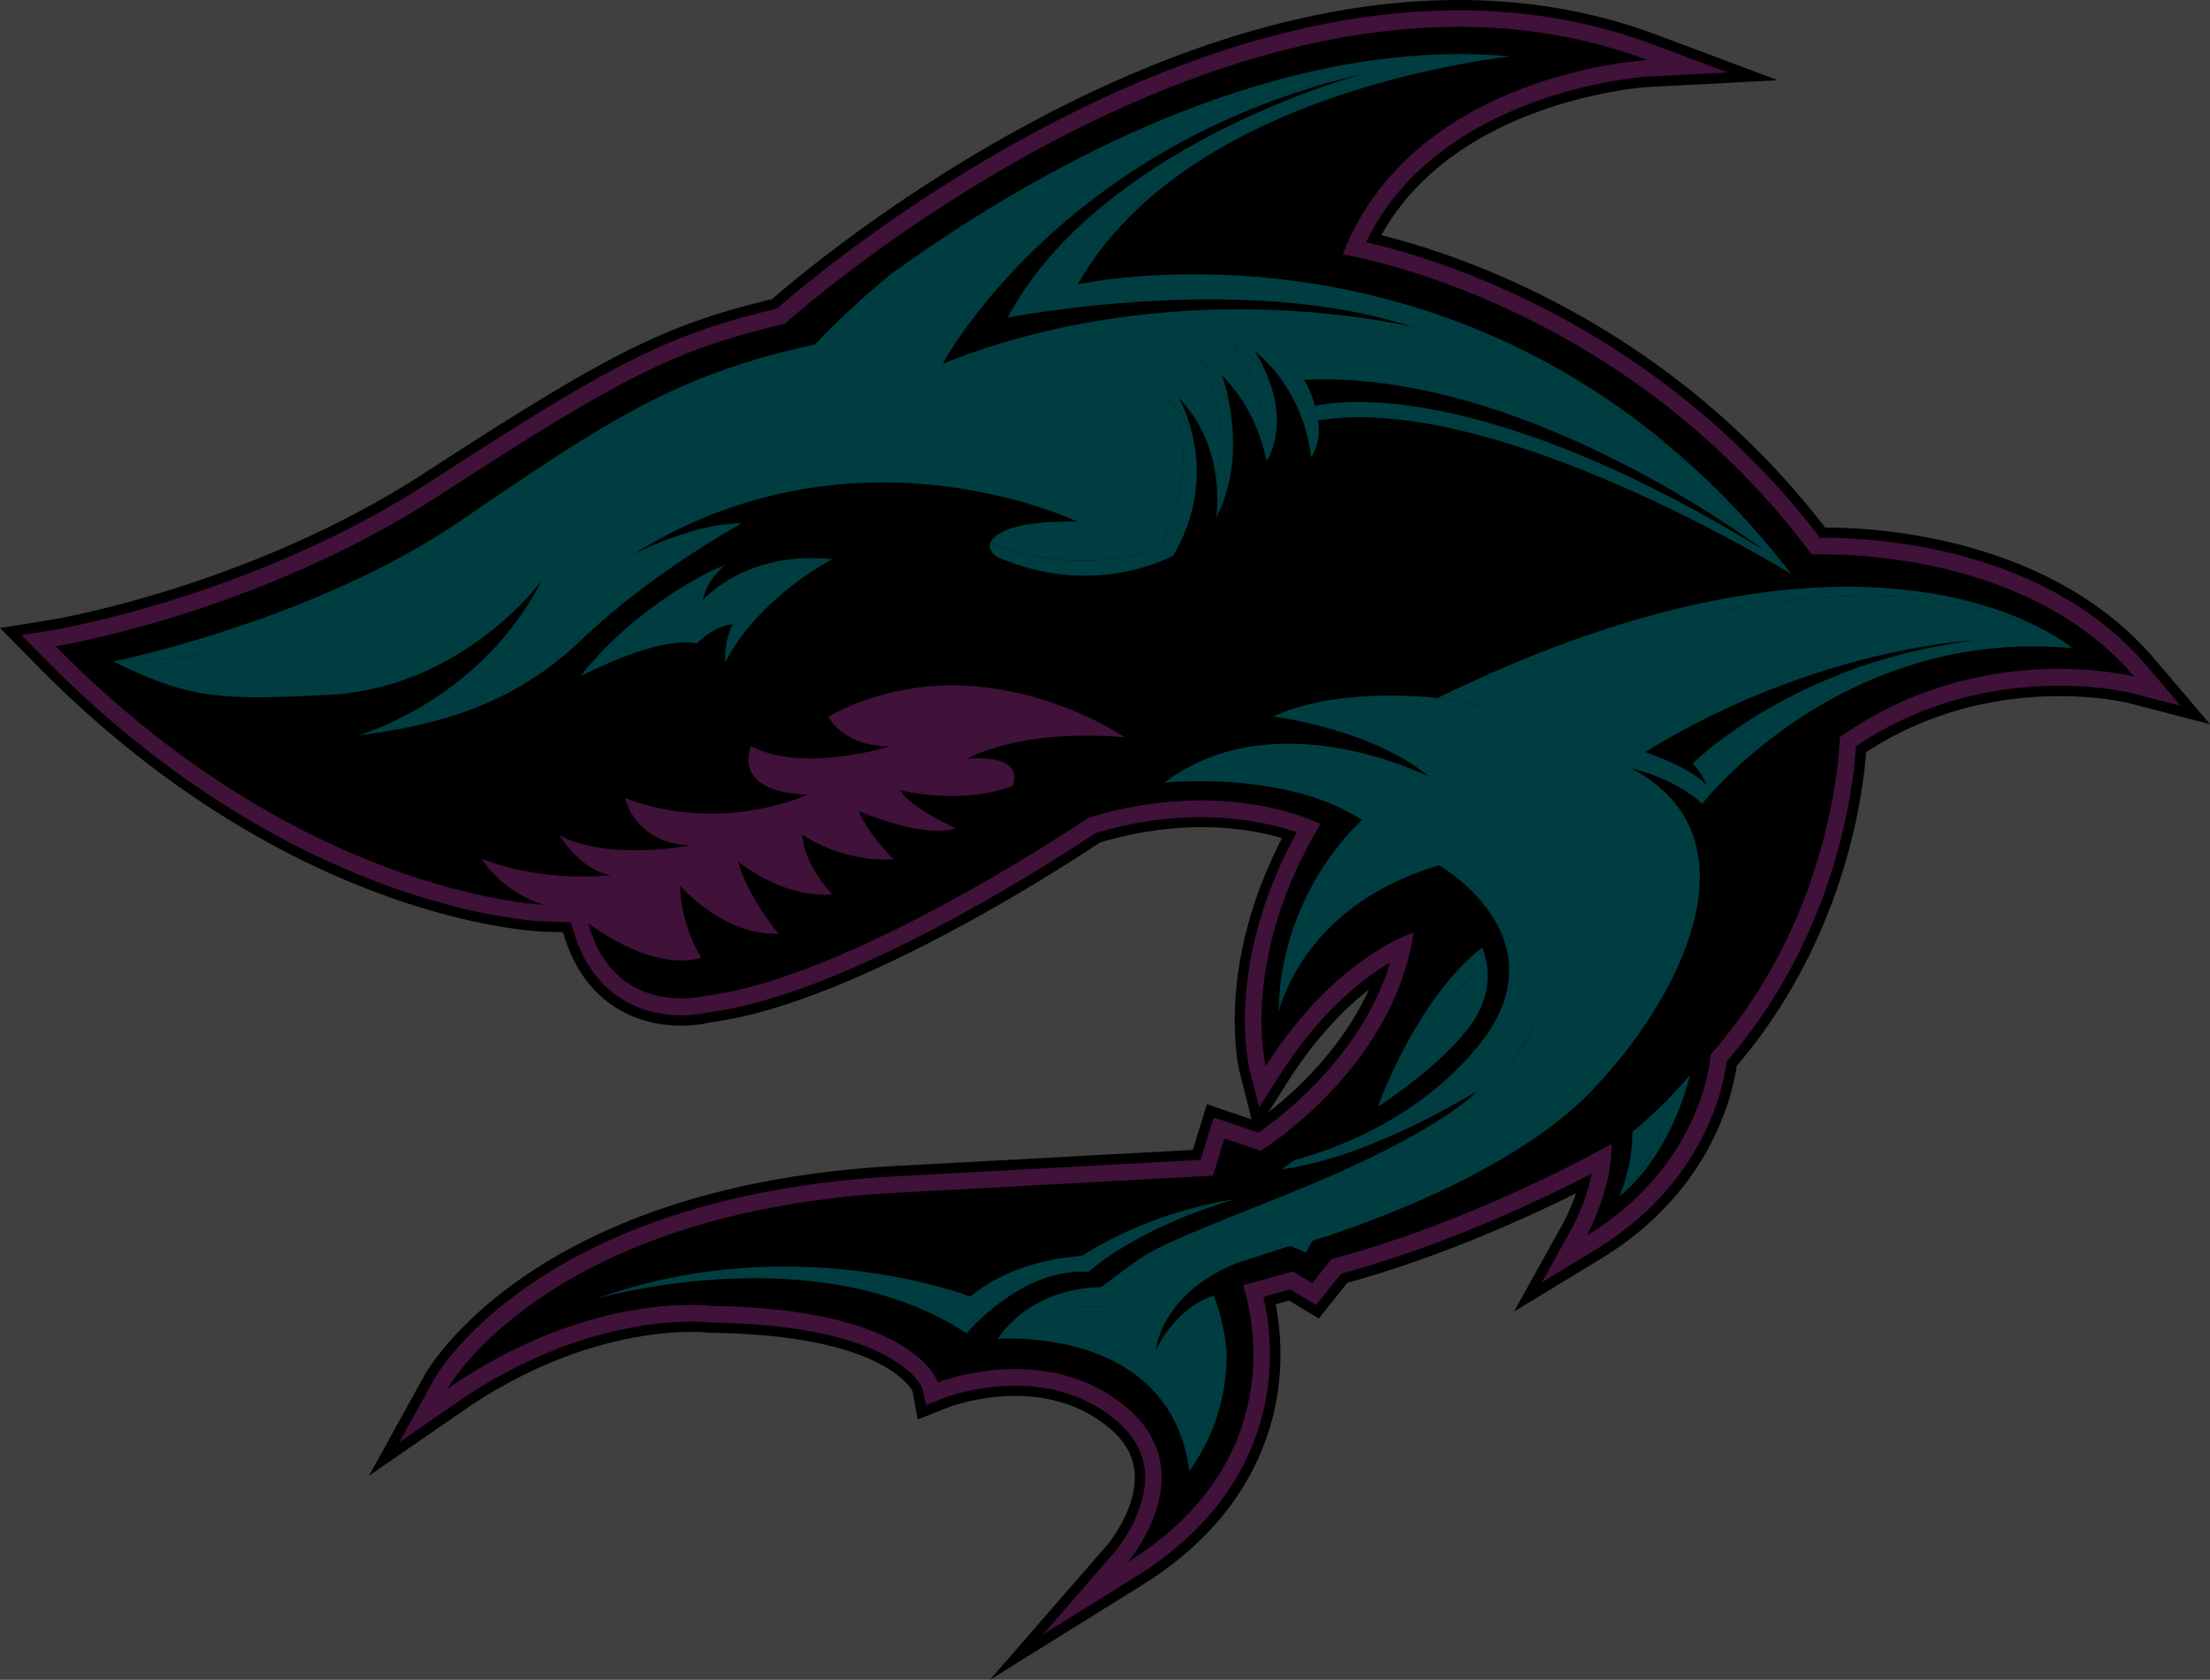<svg xmlns="http://www.w3.org/2000/svg" viewBox="0 0 1920 1459.838">
  <title>Shaded</title>
  <g id="Orignal">
    <g id="Retro">
      <g id="layer8">
        <g id="g5053-5">
          <path id="path5055-4" d="M1872.024,572.919c-90.412-106.214-241.418-114.497-286.337-114.497h-.064C1449.463,281.739,1270.487,221.911,1200.081,204.389c65.754-118.383,230.714-128.769,232.434-128.833l112.075-5.798L1439.524,30.318c-83.913-31.475-177.129-38.484-277.226-20.835C1083.29,23.437,999.951,52.746,914.508,96.646,785.421,162.91,692.269,241.216,670.797,259.949,577.135,282.504,529.794,306.461,369.04,410.891,216.314,510.159,46.385,538.322,44.728,538.576L0,545.713l31.794,32.304C249.701,799.555,463.084,809.303,472.068,809.622l17.076.573c23.447,81.237,93.471,86.844,128.896,78.115C742.094,872.318,928.716,750.112,955.668,732.144c72.954-21.6,128.896-12.425,158.142-3.759-58.554,113.031-37.656,199.939-36.7,203.826l10.258,40.587-38.866-13.253-12.17,39.758-249.446,13.508c-322.082,14.782-414.533,175.918-418.356,182.8l-47.978,86.908,81.683-56.452C517.242,1146.613,614.026,1158.018,614.918,1158.082l1.465.191h1.465c143.551,1.72,171.841,45.047,174.835,50.463l4.588,24.849,26.314-10.449c.828-.319,80.409-31.157,139.155,17.012,14.145,11.596,21.663,24.403,22.938,39.185,2.803,31.794-23.447,62.887-23.639,63.142L859.967,1459.838l132.082-82.193c87.354-54.413,112.776-124.309,118.766-173.37a232.347,232.347,0,0,0-2.485-70.852l11.66-3.186,25.677,15.61,24.849-31.029c80.536-22.237,154.382-55.751,198.665-77.797a180.437,180.437,0,0,1-10.959,25.55l-42.88,77.223,75.439-45.875c94.554-57.471,114.114-140.811,118.065-167.635,93.025-109.208,109.463-233.262,112.394-272.638,109.272-71.552,226.062-43.135,227.209-42.88L1920,629.307ZM1101.704,966.872l17.713-27.844c24.148-37.911,49.252-62.887,69.832-79.071-23.32,51.418-63.906,88.437-87.545,106.915"/>
        </g>
      </g>
      <g id="layer9">
        <path id="path5091-1" d="M1865.154,578.727c-91.393-107.348-247.063-111.782-283.967-111.324-86.857-114.127-192.93-178.556-267.146-212.708-56.579-25.996-103.066-38.688-127.227-44.193,64.072-132.783,243.393-143.895,245.279-143.946l68.966-3.568-64.684-24.263C1354.003,7.836,1262.304.955,1163.876,18.336c-78.09,13.814-160.614,42.817-245.228,86.296C786.63,172.426,692.535,252.758,675.102,268.152c-93.84,22.428-140.276,45.773-301.094,150.267C219.562,518.783,47.938,547.175,46.205,547.481L18.68,551.915l19.522,19.879C253.612,790.823,463.567,800.405,472.385,800.711l23.6.816,1.376,4.842c21.255,76.357,86.5,81.352,118.97,73.196,124.016-15.7,313.429-140.786,335.398-155.568,84.206-25.282,148.024-9.991,174.937-.663-63.053,114.484-41.848,202.87-40.88,206.693l8.156,32.316,17.891-28.086c35.069-55.05,72.279-83.85,95.879-97.918-24.365,81.097-94.452,134.108-114.535,147.973l-38.841-13.253-11.265,36.904-255.83,13.814c-317.099,14.578-407.218,171.471-410.888,178.148l-29.513,53.521,50.259-34.712c118.256-81.658,218.06-69.577,218.977-69.475l1.784.153c156.128,1.886,181.615,52.858,183.246,56.477l3.517,15.139,15.496-6.168c.867-.357,85.379-33.132,148.228,18.401,16.158,13.253,24.722,28.086,26.2,45.416,3.109,35.681-25.588,69.424-25.843,69.73l-62.849,72.228,81.25-50.616c84.359-52.502,108.877-119.683,114.586-166.833a220.668,220.668,0,0,0-4.078-76.153l23.498-6.473,22.275,13.508,21.714-27.168c93.33-25.435,177.995-66.366,217.958-87.163-5.352,25.486-17.025,46.895-17.178,47.2l-26.404,47.506,46.436-28.239c95.063-57.803,111.477-142.009,114.229-163.825,96.847-112.343,110.355-241.252,112.241-273.824,113.872-77.019,236.869-46.844,238.092-46.538l44.04,11.367ZM486.454,775.378c.765.051,1.58.102,2.345.153l.153.612Z" style="fill: #ff45e5"/>
      </g>
      <rect x="476.295" y="449.885" width="274.721" height="154.352" style="fill: #00f4ff"/>
      <g id="layer10">
        <path id="path5059-9" d="M1269.338,23.332c-300.788-1.121-587.457,257.971-587.457,257.971C586.614,303.782,540.79,327.127,381.756,430.448S48.397,561.651,48.397,561.651C262.226,779.099,472.793,786.286,472.793,786.286c-37.72-11.367-54.489-40.115-54.489-40.115,54.489,21.561,112.598,14.374,112.598,14.374-26.964-4.18-44.907-34.763-44.907-34.763,41.95,22.785,113.821,8.971,113.821,8.971-48.526-1.784-56.885-41.339-56.885-41.339C626.781,725.782,701.659,690.56,701.659,690.56c-67.691-2.243-49.137-42.103-49.137-42.103,45.518,23.957,121.008,0,121.008,0-41.339.612-53.929-25.741-53.929-25.741,129.98-70.087,257.563,17.993,257.563,17.993-92.26-7.799-136.555,18.554-136.555,18.554,53.317-3.619,38.943,23.957,38.943,23.957-46.742,16.77-97.051,3.619-97.051,3.619,6.575,14.374,47.914,32.928,47.914,32.928-28.137,9.583-84.461-14.986-84.461-14.986,9.583,22.173,30.532,41.95,30.532,41.95-45.518,3.007-79.67-21.561-79.67-21.561,3.007,29.36,26.353,52.094,26.353,52.094-43.734,3.619-82.066-28.748-82.066-28.748,8.971,31.756,35.324,62.9,35.324,62.9-48.526,1.784-85.685-41.95-85.685-41.95.612,34.763,18.554,62.9,18.554,62.9-43.734,12.59-98.224-29.972-98.224-29.972,23.345,83.85,102.454,62.9,102.454,62.9,126.972-15.598,331.881-154.548,331.881-154.548,121.008-37.159,201.851,5.403,201.851,5.403-71.005,117.695-47.608,210.261-47.608,210.261,61.269-96.083,128.501-115.911,128.501-115.911-17.993,119.53-132.987,189.617-132.987,189.617l-31.45-10.755-9.889,32.316-265.974,14.374C475.138,1050.425,388.893,1206.757,388.893,1206.757c124.882-86.245,229.121-71.871,229.121-71.871,177.384,2.141,196.804,66.468,196.804,66.468s92.566-36.853,162.653,20.644,2.09,135.688,2.09,135.688c153.937-95.828,100.314-240.793,100.314-240.793l43.428-11.979,16.77,10.194,16.77-20.95c128.196-34.151,243.189-100.059,243.189-100.059.918,39.249-21.561,79.67-21.561,79.67,102.454-62.288,107.807-157.556,107.807-157.556C1596.479,791.026,1598.314,640.658,1598.314,640.658c122.64-87.163,255.779-52.705,255.779-52.705-98.53-115.758-280.042-106.023-280.042-106.023C1407.932,258.569,1166.527,221.104,1166.527,221.104,1227.643,62.682,1431.277,52.182,1431.277,52.182,1377.909,32.15,1323.369,23.536,1269.338,23.332ZM706.093,484.988c5.403.051,11.061.357,16.923.968,0,0-63.359,32.367-92.974,89.609,0,0-1.325-17.535,6.524-33.234,0,0-14.119.408-31.45,16.923,0,0-24.976-9.634-100.823,28.341,41.797-53.776,103.474-88.488,125.443-96.389-2.294,1.835-16.311,13.813-19.217,30.482-.051-0,31.654-37.21,95.573-36.7Z"/>
      </g>
      <g id="layer11">
        <path id="path5043-6" d="M1777.787,548.5a358.417,358.417,0,0,0-44.805-16.158c-62.033-17.789-131.05-19.319-217.244-5.25-109.03,17.84-223.31,88.947-223.31,88.947-13.559-5.403-30.38-8.156-43.275-9.583l-.306.153s-7.544-.918-19.522-1.58c-28.596-1.478-82.83-1.223-123.302,17.738,0,0,85.073,10.194,135.383,52.094,0,0-104.187-52.756-194.969-14.782a168.82,168.82,0,0,0-17.28,8.461c-2.447,1.376-4.893,2.854-7.289,4.384-3.568,2.294-7.034,4.689-10.5,7.289,0,0,100.008-10.806,167.189,29.411,1.58.968,3.16,1.886,4.74,2.905a156.237,156.237,0,0,1,18.146,14.068s-43.887,27.474-71.361,87.061a233.46,233.46,0,0,0-19.217,66.009s2.6-12.029,11.418-29.054c15.75-30.278,51.431-76.306,128.144-98.581,0,0,111.426,64.072,32.367,158.728-49.29,58.975-115.35,85.634-158.065,97.357-4.588,3.415-8.461,6.117-11.367,8.054,31.603-4.129,87.367-19.115,169.738-67.793,0,0-.867.968-2.803,2.803h0c36.241-28.086,49.188-52.502,53.47-63.257,1.376-3.721,1.937-5.811,1.937-5.811a42.201,42.201,0,0,1-1.937,5.811c-5.403,14.527-23.855,53.878-74.471,89.202-65.601,45.824-188.7,86.041-235.441,112.343-35.732,20.134-63.563,46.283-63.563,46.283-50.768-4.944-93.687,27.831-93.687,27.831s130.948-10.908,161.633,91.088c.153.459.306.968.459,1.427.153.612.357,1.223.51,1.886.255,1.019.561,1.988.765,3.007a143.458,143.458,0,0,1,3.211,17.331,169.23,169.23,0,0,0,31.195-79.772,179.291,179.291,0,0,0,1.274-23.906,175.966,175.966,0,0,0-11.214-48.781s-30.991,8.105-50.31,47.608c0,0,3.058-37.414,48.016-64.684a154.687,154.687,0,0,1,23.091-11.418l45.518-14.68,13.763,5.709,5.709-10.194s27.933-8.258,66.213-23.6c53.266-21.408,126.564-56.63,172.338-102.607,78.599-79.058,154.548-223.31,38.178-284.375,0,0,36.547,7.799,61.982,30.838,0,0,84.614-108.622,230.905-132.222a354.505,354.505,0,0,1,90.782-2.854,162.216,162.216,0,0,0-22.836-14.884M1470.373,663.647c7.85,6.983,12.59,19.115,12.59,19.115-13.457-15.7-53.674-29.207-53.674-29.207,149.553-91.699,285.955-96.949,285.955-96.949-157.25,19.166-244.871,107.042-244.871,107.042" style="fill: #00f4ff"/>
        <path id="path5047-8" d="M870.326,462.561c-5.658,3.007-8.512,5.964-9.736,8.614,79.67,33.591,147.514,4.537,147.514,4.537,41.644-87.163,4.791-131.509,4.791-131.509a99.489,99.489,0,0,1,23.906,37.108c-4.588-21.969-12.845-35.579-12.845-35.579,22.173,22.326,30.074,49.749,32.622,70.852,15.19-57.242-14.629-104.086-14.629-104.086,14.527,12.182,22.581,29.411,27.066,44.397a169.988,169.988,0,0,0-7.289-30.329c19.777,19.217,29.87,43.123,34.661,58.567,4.74-51.635-25.69-87.061-25.69-87.061,13.814,8.971,22.683,17.178,27.984,23.04a113.751,113.751,0,0,0-8.818-16.107c46.13,37.72,49.137,92.566,49.137,92.566a43.58,43.58,0,0,0,5.964-32.062C1298.596,339.462,1556.21,498.802,1556.21,498.802q-17.738-23.014-36.19-43.479h0c-1.376-1.529-2.752-3.007-4.231-4.588l-.051-.051q-15.521-16.974-31.399-32.266c-79.67-74.827-176.262-114.127-258.634-134.669q.917.306,1.835.612s-201.851-50.921-408.544,31.756c0,0,93.381-176.211,335.296-244.311,3.721-1.121,5.76-1.631,5.76-1.631C924.765,115.847,722.914,319.991,722.914,319.991c-154.548,27.168-280.603,137.472-407.626,202.768-93.789,48.22-174.427,51.992-210.261,50.667-.153.051-.306.051-.459.102-3.976.867-6.168,1.325-6.168,1.325.102.051.153.102.255.102,66.315,32.215,90.017,33.693,186.355,28.952,117.644-5.862,185.692-99.447,185.692-99.447-54.744,106.175-160.206,134.771-160.206,134.771,61.116-8.105,131.203-22.479,194.103-82.677S644.621,454.711,644.621,454.711c-43.123,0-94.809,27.27-94.809,27.27,193.644-121.926,386.676-28.443,386.676-28.443s-44.907-2.396-66.162,9.022m662.488,15.852C1268.319,316.066,1142.264,352.919,1142.264,352.919a76.979,76.979,0,0,0-9.277-22.785c192.879-9.889,399.827,148.279,399.827,148.279" style="fill: #00f4ff"/>
        <g id="g5037-9">
          <path id="path5039-9" d="M1291.095,834.357c-50.208,50.272-77.669,103.283-86.525,122.397,15.929-11.023,53.457-38.42,73.4-66.264,16.438-22.938,15.738-43.964,13.125-56.133" style="fill: #00f4ff"/>
        </g>
        <g id="g5033-5">
          <path id="path5035-0" d="M1423.196,979.371c-1.657,1.402-3.377,2.74-5.033,4.014a145.071,145.071,0,0,1-8.092,47.85c-.956,2.803-2.039,5.607-3.25,8.474a142.964,142.964,0,0,0,21.982-27.398,146.594,146.594,0,0,0,17.904-43.518,129.734,129.734,0,0,0,2.421-13.508c-7.646,7.71-16.757,16.502-25.932,24.084" style="fill: #00f4ff"/>
        </g>
      </g>
      <g id="layer12">
        <g id="g5073-5">
          <path id="path5075-0" d="M936.194,247.161C1020.235,99.787,1234.192,59.072,1311.861,48.942c-138.581-12.616-276.079,37.974-375.985,89.329-64.798,33.259-120.613,70.087-161.965,100.033-42.817,35.171-65.627,60.976-65.627,60.976-119.212,25.741-179.678,65.308-307.3,152.726C288.017,529.484,138.031,566.056,105.026,573.447c35.808,1.338,116.472-2.485,210.261-50.654C442.272,457.485,568.365,347.194,723.002,320.051c0,0,201.914-204.144,437.152-249.828h0c8.155-2.23,16.438-4.333,24.913-6.244,0,0-5.225,1.338-14.272,4.205-51.163,15.929-226.254,78.625-295.449,207.84,0,0,204.909-40.396,350.371,7.773,82.384,20.516,178.977,59.829,258.621,134.631-247.662-238.869-548.144-171.267-548.144-171.267" style="fill: #00f4ff"/>
        </g>
        <g id="g5077-5">
          <path id="path5079-9" d="M1041.922,312.451s29.819,46.831,14.655,104.047c2.294,19.369.064,33.387.064,33.387,17.012-32.941,16.184-68.622,12.361-93.088-4.46-14.909-12.552-32.113-27.079-44.346" style="fill: #00f4ff"/>
        </g>
        <g id="g5081-0">
          <path id="path5083-1" d="M1012.882,344.259s36.827,44.346-4.779,131.509c0,0-67.857,29.054-147.501-4.524-3.377,7.455,6.117,12.934,6.117,12.934,85.634,37.146,152.726-1.529,152.726-1.529,22.938-39.567,22.619-75.949,17.331-101.308a99.013,99.013,0,0,0-23.894-37.082" style="fill: #00f4ff"/>
        </g>
        <g id="g5085-7">
          <path id="path5087-6" d="M1070.703,298.092s30.456,35.426,25.677,87.035a119.291,119.291,0,0,1,3.95,15.993c16.438-29.182,6.945-61.294-1.657-80.027-5.352-5.798-14.145-14.017-27.971-23.001" style="fill: #00f4ff"/>
        </g>
        <g id="g5093-7">
          <path id="path5095-1" d="M1249.204,606.484c12.871,1.402,29.691,4.141,43.263,9.557,0,0,114.305-71.106,223.259-88.947,86.143-14.081,155.211-12.552,217.206,5.225a361.145,361.145,0,0,1,44.792,16.184c-19.943-11.023-53.33-25.359-101.244-33.068-89.329-14.463-229.375-5.798-427.276,91.049" style="fill: #00f4ff"/>
        </g>
        <g id="g5097-5">
          <path id="path5099-7" d="M1165.151,732.081a243.471,243.471,0,0,0-48.233,97.548,230.912,230.912,0,0,0-5.798,41.415c-.128,2.867-.255,5.734-.255,8.665A233.284,233.284,0,0,1,1130.108,813.7c27.461-59.574,71.361-87.035,71.361-87.035a157.082,157.082,0,0,0-18.095-14.081,168.157,168.157,0,0,0-18.223,19.497" style="fill: #00f4ff"/>
        </g>
        <g id="g5105-3">
          <path id="path5107-3" d="M1280.224,951.259h0c-10.131,9.366-50.335,41.861-162.092,86.589-133.42,53.457-113.222,45.365-161.71,80.855,0,0-56.579-2.676-89.839,44.919,0,0,42.88-32.813,93.662-27.844,0,0,27.844-26.187,63.588-46.257,46.703-26.251,169.802-66.519,235.429-112.33,50.59-35.298,69.004-74.675,74.42-89.202-4.269,10.768-17.203,35.171-53.457,63.269" style="fill: #00f4ff"/>
        </g>
        <g id="g5109-3">
          <path id="path5111-5" d="M945.869,1105.276s35.553-34.279,119.02-60.785c2.039-.637,4.014-1.274,6.117-1.911,0,0-4.97.637-13.444,2.294-22.874,4.588-71.361,17.012-117.746,46.64,0,0-56.771,1.529-96.847,35.298,0,0-118.829-46.576-264.801-15.355a461.446,461.446,0,0,0-61.039,17.458s45.939-13.571,108.252-17.203c64.862-3.823,147.438,2.995,214.403,47.022.063,0,47.213-57.28,106.086-53.457" style="fill: #00f4ff"/>
        </g>
        <path id="path5123-0" d="M1291.103,834.404a48.616,48.616,0,0,0-3.568-10.959c-58.108,46.13-90.476,138.39-90.476,138.39s2.855-1.835,7.493-5.046c8.92-19.115,36.292-72.126,86.551-122.385" style="fill: #00f4ff"/>
        <path id="path5127-8" d="M1449.118,955.209a135.717,135.717,0,0,1-2.447,13.508,146.372,146.372,0,0,1-17.891,43.53,142.402,142.402,0,0,1-21.969,27.423s32.266-22.785,53.47-79.823a258.201,258.201,0,0,0,8.054-25.639s-5.301,6.219-13.355,14.782c-1.784,1.988-3.772,4.078-5.862,6.219" style="fill: #00f4ff"/>
      </g>
    </g>
  </g>
  <g id="Shaded">
    <g id="Layer_3" data-name="Layer 3">
      <rect width="1920" height="1459.838" style="opacity: 0.75"/>
    </g>
  </g>
</svg>
